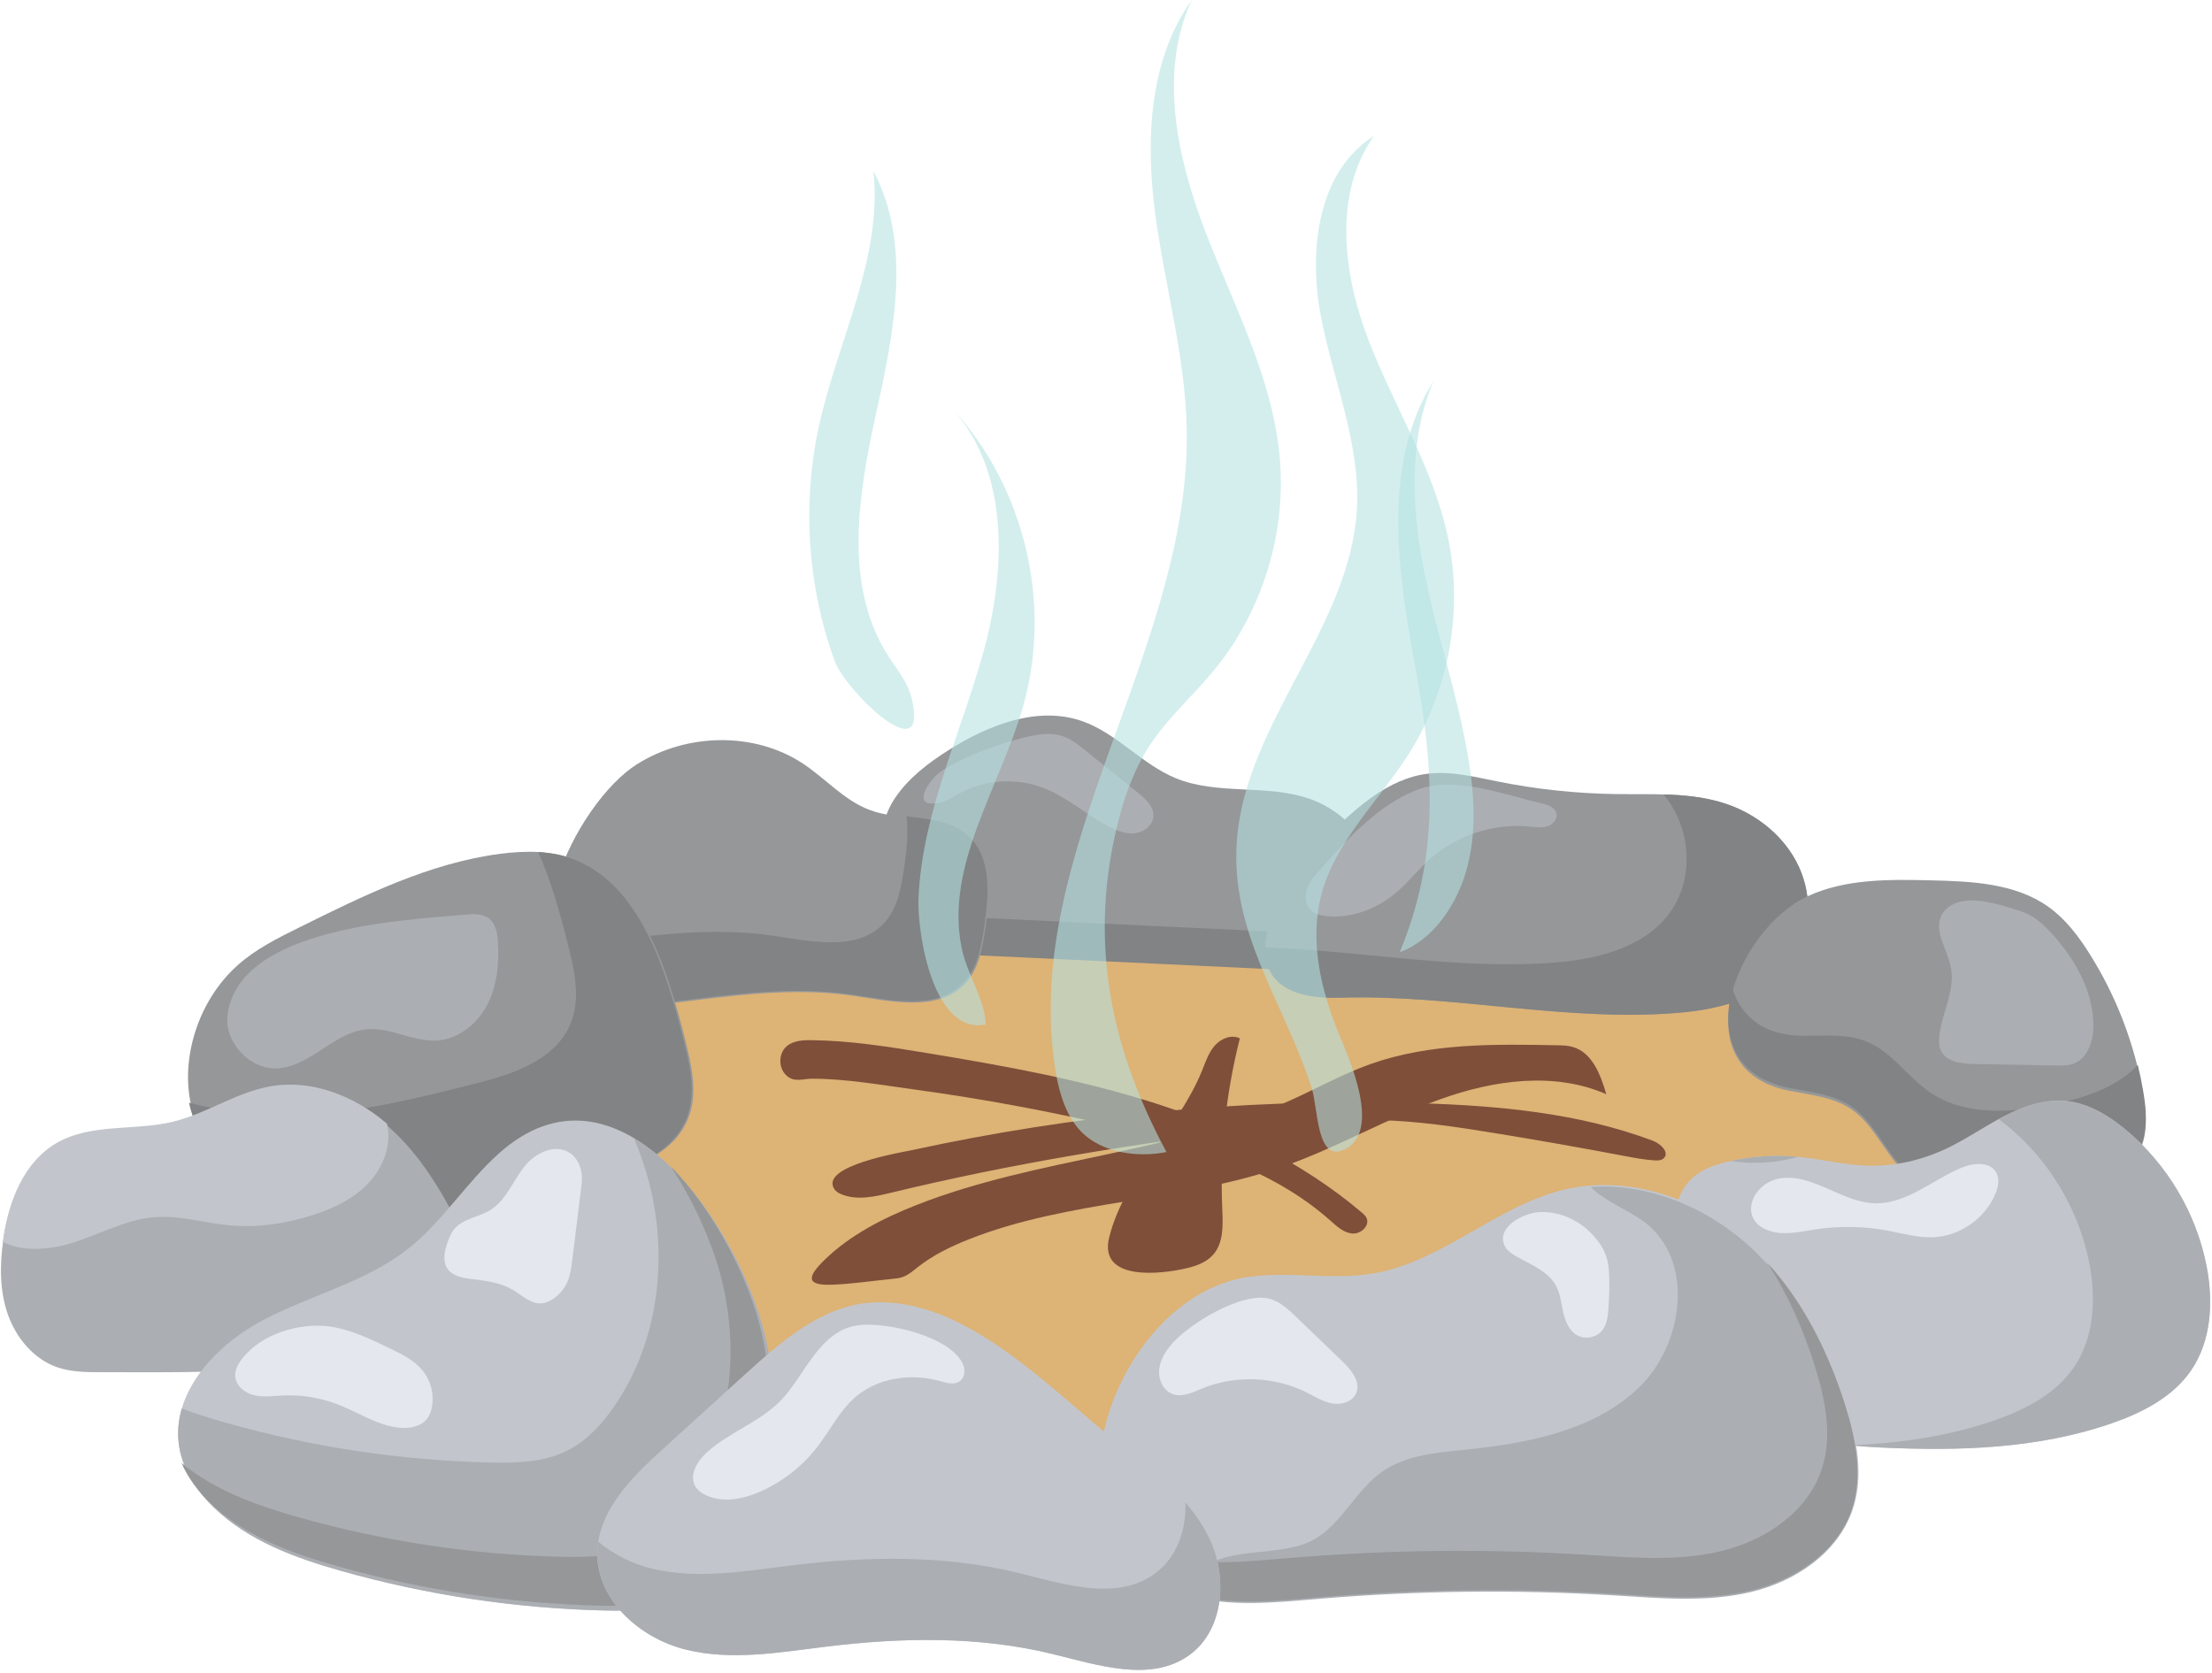 <svg width="673" height="509" viewBox="0 0 673 509" fill="none" xmlns="http://www.w3.org/2000/svg">
<path d="M204.218 280.85C187.238 288.25 171.668 298.5 156.208 308.7C140.718 318.91 125.238 329.13 109.748 339.34C101.508 344.78 93.028 350.44 87.588 358.68C82.148 366.93 80.498 378.51 86.317 386.49C90.638 392.41 98.008 395.17 105.078 397.06C128.028 403.16 153.508 403.68 172.638 417.73C185.148 426.91 193.768 441.19 207.618 448.17C219.928 454.37 234.408 453.82 248.168 453.13C272.588 451.91 297.008 450.69 321.418 449.47C353.578 447.86 385.868 446.24 417.448 439.97C442.758 434.94 467.517 426.94 493.147 423.93C515.417 421.31 537.958 422.51 560.308 420.71C572.088 419.76 584.368 417.76 593.768 410.61C609.768 398.44 612.498 375.84 613.618 355.77C614.128 346.64 614.498 337.1 610.738 328.76C606.528 319.42 597.778 313.02 589.028 307.7C520.958 266.28 436.848 265.83 357.758 256.16C330.518 252.83 301.518 248.8 275.508 260.02C252.468 269.97 227.458 270.73 204.218 280.85Z" fill="#DDB376"/>
<path d="M272.248 242.91C276.398 236.7 282.518 232.08 288.838 228.1C300.918 220.5 315.818 214.71 329.288 219.44C339.798 223.13 347.418 232.56 357.728 236.79C370.588 242.06 385.648 238.48 398.728 243.16C408.758 246.75 417.028 255.65 418.678 266.17C420.328 276.7 414.598 288.27 404.738 292.33C398.868 294.75 392.288 294.49 385.948 294.19C347.008 292.35 308.067 290.51 269.127 288.68C267.727 288.61 266.288 288.54 265.038 287.92C260.878 285.86 261.458 279.67 263.548 275.52C268.938 264.79 265.538 252.94 272.248 242.91Z" fill="#959799"/>
<path d="M424.528 264.81C422.868 272.24 417.958 278.95 410.938 281.84C405.068 284.26 398.487 284 392.147 283.7C353.207 281.86 314.268 280.02 275.328 278.19C273.928 278.12 272.488 278.05 271.238 277.43C270.718 277.17 270.267 276.85 269.887 276.47C269.887 276.47 269.887 276.47 269.887 276.48C267.797 280.63 267.217 286.82 271.377 288.88C272.627 289.5 274.078 289.58 275.468 289.64C314.408 291.48 353.348 293.32 392.288 295.15C398.628 295.45 405.208 295.71 411.078 293.29C420.928 289.24 426.668 277.66 425.018 267.13C424.898 266.34 424.728 265.57 424.528 264.81Z" fill="#818384"/>
<path d="M510.768 308.16C523.858 307.06 538.057 303.29 545.457 292.43C551.107 284.14 551.508 272.82 547.298 263.71C543.078 254.61 534.647 247.78 525.137 244.59C514.467 241.01 502.927 241.78 491.677 241.62C479.537 241.45 467.418 240.16 455.518 237.76C448.438 236.34 441.248 234.51 434.098 235.46C422.318 237.01 412.908 245.65 404.328 253.87C386.278 271.16 370.287 304.71 407.697 303.57C442.127 302.51 476.378 311.05 510.768 308.16Z" fill="#959799"/>
<path d="M547.288 263.71C543.068 254.61 534.637 247.78 525.127 244.59C519.037 242.55 512.658 241.92 506.208 241.73C507.828 243.77 509.218 245.99 510.328 248.37C514.548 257.47 514.148 268.8 508.488 277.09C501.088 287.94 486.888 291.71 473.798 292.82C444.158 295.31 414.618 289.311 384.958 288.281C384.658 297.381 390.598 304.09 407.688 303.57C442.128 302.51 476.388 311.061 510.768 308.161C523.858 307.061 538.058 303.29 545.458 292.43C551.108 284.14 551.498 272.82 547.288 263.71Z" fill="#818384"/>
<path d="M544.398 331.89C550.808 333.15 557.628 333.76 563.068 337.38C569.918 341.95 573.118 350.34 578.928 356.19C587.848 365.17 601.608 367.01 614.268 366.93C621.928 366.88 629.748 366.27 636.798 363.29C643.858 360.31 650.108 354.61 652.098 347.21C653.368 342.51 652.858 337.53 652.038 332.74C649.468 317.7 643.908 303.18 635.778 290.26C632.388 284.87 628.458 279.67 623.288 275.97C613.168 268.72 599.878 268.16 587.438 267.87C574.758 267.57 561.558 267.37 550.038 272.68C528.088 282.78 511.378 325.39 544.398 331.89Z" fill="#959799"/>
<path d="M650.427 324.05C648.907 325.63 647.217 327.06 645.407 328.28C639.057 332.56 631.497 334.66 623.987 336.17C611.587 338.68 597.717 339.51 587.247 332.41C580.427 327.79 575.688 320.17 568.078 316.99C562.048 314.47 555.237 315.19 548.697 315.18C536.417 315.16 529.718 309.15 527.108 300.84C523.448 314.24 527.067 327.63 544.417 331.05C550.837 332.31 557.658 332.92 563.088 336.54C569.938 341.11 573.137 349.5 578.937 355.35C587.857 364.33 601.628 366.17 614.278 366.09C621.938 366.04 629.758 365.43 636.808 362.45C643.868 359.47 650.118 353.77 652.108 346.37C653.368 341.67 652.858 336.69 652.048 331.9C651.598 329.26 651.057 326.64 650.427 324.05Z" fill="#818384"/>
<path d="M193.678 232.62C208.798 223.02 229.588 222.51 244.478 232.47C251.248 237 256.838 243.49 264.438 246.39C274.568 250.26 287.498 247.49 295.288 255.03C302.118 261.64 301.247 272.64 299.877 282.05C298.987 288.16 297.908 294.67 293.718 299.21C285.648 307.96 271.558 304.76 259.788 303.02C243.788 300.65 227.488 302.34 211.438 304.37C201.468 305.63 190.988 306.96 181.648 303.26C151.578 291.35 175.268 244.32 193.678 232.62Z" fill="#959799"/>
<path d="M294.897 254.64C289.937 249.84 282.898 249.22 275.828 248.4C276.438 253.37 275.867 258.76 275.137 263.72C274.247 269.83 273.168 276.34 268.978 280.88C260.908 289.63 246.818 286.44 235.048 284.7C219.048 282.34 202.748 284.02 186.698 286.05C180.378 286.85 173.858 287.67 167.548 287.23C169.048 294.05 173.248 299.71 181.258 302.88C190.598 306.58 201.078 305.25 211.048 303.99C227.098 301.96 243.397 300.28 259.397 302.64C271.167 304.38 285.258 307.57 293.328 298.82C297.518 294.28 298.588 287.77 299.488 281.66C300.858 272.25 301.737 261.25 294.897 254.64Z" fill="#818384"/>
<path d="M60.788 343.42C57.228 336.65 56.528 328.38 57.788 320.67C59.488 310.24 64.698 300.52 72.198 293.79C77.718 288.83 84.308 285.55 90.808 282.32C110.588 272.5 130.758 262.55 152.308 259.78C160.148 258.78 168.298 258.78 175.688 261.78C195.208 269.7 203.078 294.69 208.548 316.68C210.338 323.9 212.128 331.64 209.928 338.74C206.138 350.94 192.878 355.56 181.408 358.48C163.888 362.94 146.238 367.42 128.278 368.23C108.598 369.12 71.918 364.61 60.788 343.42Z" fill="#959799"/>
<path d="M208.028 316.66C202.558 294.67 194.698 269.68 175.178 261.75C171.518 260.26 167.668 259.51 163.768 259.26C167.728 268.21 170.508 278.19 172.858 287.62C174.648 294.84 176.438 302.58 174.238 309.68C170.448 321.88 157.188 326.5 145.718 329.42C128.198 333.88 110.548 338.36 92.578 339.17C83.218 339.59 69.998 338.78 57.508 335.54C58.088 338.29 58.998 340.94 60.288 343.4C71.418 364.59 108.108 369.1 127.758 368.22C145.718 367.41 163.368 362.93 180.898 358.47C192.358 355.55 205.628 350.93 209.418 338.73C211.608 331.61 209.828 323.87 208.028 316.66Z" fill="#818384"/>
<path d="M509.078 371.99C509.578 367.04 511.148 361.95 514.778 358.55C517.728 355.78 521.717 354.41 525.657 353.48C532.707 351.82 540.038 351.32 547.258 352.02C554.148 352.69 560.918 354.44 567.838 354.69C576.308 355 584.808 353.02 592.458 349.36C598.408 346.52 603.837 342.69 609.697 339.66C615.557 336.63 622.077 334.37 628.637 335.02C635.337 335.69 641.398 339.33 646.588 343.61C659.328 354.12 668.257 369.16 671.387 385.37C673.467 396.12 672.837 407.97 666.627 417C661.057 425.1 651.788 429.84 642.498 433.07C620.098 440.85 595.867 441.57 572.187 440.43C564.127 440.04 555.927 439.41 548.427 436.44C542.557 434.11 537.318 430.42 532.528 426.3C528.418 422.77 524.548 418.83 521.978 414.06C518.558 407.72 520.108 400.27 516.208 394.28C511.478 387.01 508.158 381.07 509.078 371.99Z" fill="#C2C6CC"/>
<path d="M532.147 353.79C537.207 353.97 542.277 353.34 547.167 352.02C540.267 351.36 533.278 351.8 526.508 353.3C528.378 353.53 530.257 353.72 532.147 353.79Z" fill="#ABAEB2"/>
<path d="M671.368 385.38C668.238 369.16 659.308 354.13 646.568 343.62C641.378 339.34 635.318 335.7 628.618 335.03C622.058 334.38 615.527 336.64 609.677 339.67C609.137 339.95 608.608 340.24 608.078 340.53C609.038 341.23 609.987 341.96 610.897 342.72C623.637 353.23 632.568 368.27 635.698 384.48C637.778 395.23 637.148 407.08 630.938 416.11C625.367 424.21 616.098 428.96 606.808 432.18C592.708 437.08 577.877 439.17 562.927 439.77C565.997 440.11 569.097 440.29 572.177 440.44C595.857 441.58 620.088 440.86 642.488 433.08C651.778 429.86 661.048 425.11 666.618 417.01C672.808 407.98 673.438 396.13 671.368 385.38Z" fill="#ABAEB2"/>
<path d="M30.928 417.53C26.398 417.53 21.768 417.52 17.478 416.05C10.268 413.57 4.898 407.11 2.378 399.91C-0.132 392.71 -0.092 384.85 0.998 377.3C2.628 365.93 7.298 354 17.248 348.26C27.708 342.24 40.868 344.65 52.598 341.81C62.898 339.32 71.968 332.8 82.408 331.01C95.168 328.82 108.358 334.19 118.088 342.73C127.818 351.27 134.558 362.67 140.328 374.26C143.578 380.79 146.578 388.54 143.458 395.14C140.888 400.56 134.948 403.41 129.358 405.6C96.058 418.65 65.888 417.51 30.928 417.53Z" fill="#ABAEB2"/>
<path d="M0.878 377.84C7.188 381.33 16.528 380.01 22.668 377.98C30.788 375.33 38.518 371.04 47.028 370.36C54.728 369.74 62.318 372.16 70.018 372.86C78.228 373.61 86.548 372.38 94.428 369.95C100.938 367.94 107.358 364.99 112.048 360.05C116.598 355.27 119.248 348.34 117.758 341.94C108.058 333.58 95.028 328.35 82.428 330.51C71.988 332.3 62.918 338.83 52.618 341.31C40.888 344.14 27.728 341.73 17.268 347.76C7.318 353.49 2.648 365.42 1.018 376.8C0.968 377.15 0.928 377.49 0.878 377.84Z" fill="#C2C6CC"/>
<path d="M379.718 388.56C392.448 386.72 405.548 389.65 418.208 387.42C439.088 383.74 455.508 366.74 476.158 361.92C495.458 357.42 516.288 364.56 531.248 377.56C546.208 390.57 555.828 408.8 561.758 427.72C564.958 437.93 567.158 449.08 563.728 459.22C559.328 472.25 546.328 480.82 532.938 483.98C519.548 487.14 505.578 485.85 491.848 485.01C461.838 483.16 431.678 483.49 401.718 486.02C387.848 487.19 373.558 488.78 360.288 484.6C312.468 469.51 338.028 394.58 379.718 388.56Z" fill="#C2C6CC"/>
<path d="M563.407 459.68C566.837 449.54 564.638 438.39 561.438 428.18C555.508 409.27 545.887 391.03 530.927 378.02C518.057 366.82 500.828 359.99 483.968 361.17C488.258 365.58 495.318 368.05 500.488 371.98C515.688 383.57 512.328 409.19 498.468 422.36C484.608 435.52 464.447 439.22 445.427 441.15C436.757 442.03 427.598 442.83 420.478 447.84C412.708 453.3 408.588 462.98 400.528 467.99C390.228 474.39 373.708 469.83 364.758 478.12C362.518 480.19 361.198 482.63 360.598 485.23C373.698 489.17 387.757 487.62 401.407 486.48C431.377 483.96 461.528 483.62 491.538 485.47C505.268 486.32 519.237 487.6 532.627 484.44C546.017 481.28 559.007 472.71 563.407 459.68Z" fill="#ABAEB2"/>
<path d="M561.448 427.71C556.448 411.78 548.818 396.34 537.598 384.09C543.958 393.81 548.728 404.67 552.218 415.78C555.418 425.99 557.618 437.14 554.188 447.28C549.778 460.31 536.787 468.88 523.397 472.04C510.007 475.2 496.038 473.91 482.308 473.07C452.288 471.22 422.137 471.55 392.177 474.08C384.187 474.75 376.058 475.55 368.058 475.32C366.878 475.96 365.768 476.73 364.758 477.66C362.518 479.73 361.198 482.17 360.598 484.77C373.698 488.71 387.757 487.17 401.407 486.02C431.377 483.5 461.528 483.16 491.538 485.01C505.268 485.86 519.237 487.14 532.627 483.98C546.017 480.82 559.007 472.25 563.417 459.22C566.847 449.07 564.648 437.92 561.448 427.71Z" fill="#959799"/>
<path d="M151.608 351.12C141.748 360 134.618 371.71 124.198 379.94C111.268 390.15 94.548 394.02 79.988 401.71C65.418 409.4 51.858 424.03 54.548 440.29C55.718 447.34 59.858 453.62 64.988 458.6C75.498 468.83 89.818 474.06 103.928 478.03C129.948 485.36 156.898 489.41 183.928 490.04C191.868 490.22 200.128 490.04 207.258 486.54C213.258 483.59 217.958 478.51 221.748 473.01C235.608 452.93 238.508 426.36 231.858 402.89C222.858 371.13 187.468 318.81 151.608 351.12Z" fill="#C2C6CC"/>
<path d="M231.848 402.89C226.458 383.88 211.618 357.51 192.878 346.32C194.558 350.33 195.938 354.23 196.958 357.86C203.608 381.33 200.708 407.9 186.848 427.98C183.048 433.48 178.358 438.56 172.358 441.51C165.228 445.01 156.968 445.19 149.028 445.01C121.998 444.38 95.048 440.34 69.028 433C64.428 431.7 59.808 430.27 55.298 428.58C54.198 432.33 53.868 436.25 54.528 440.28C55.698 447.33 59.837 453.61 64.968 458.59C75.478 468.82 89.798 474.05 103.908 478.02C129.928 485.35 156.878 489.4 183.908 490.03C191.848 490.21 200.108 490.04 207.238 486.53C213.238 483.58 217.938 478.5 221.728 473C235.598 452.93 238.498 426.36 231.848 402.89Z" fill="#ABAEB2"/>
<path d="M230.637 401.42C226.507 386.83 216.798 367.91 204.038 354.85C210.928 365.35 216.098 376.9 218.838 386.56C225.488 410.03 222.588 436.6 208.728 456.68C204.928 462.18 200.228 467.26 194.238 470.21C187.108 473.71 178.848 473.89 170.908 473.71C143.878 473.08 116.928 469.04 90.908 461.7C78.198 458.12 65.328 453.51 55.218 445.16C57.167 449.65 60.228 453.7 63.758 457.13C74.268 467.36 88.588 472.59 102.698 476.56C128.718 483.89 155.668 487.94 182.698 488.57C190.638 488.75 198.898 488.58 206.028 485.07C212.028 482.12 216.728 477.04 220.518 471.54C234.378 451.46 237.287 424.9 230.637 401.42Z" fill="#959799"/>
<path d="M264.658 396.38C249.998 397.54 237.958 407.95 227.068 417.84C218.578 425.55 210.088 433.26 201.608 440.97C192.138 449.57 181.948 459.68 181.738 472.47C181.498 486.84 194.708 498.49 208.658 501.94C222.608 505.39 237.228 502.76 251.498 501.02C274.368 498.23 297.818 497.8 320.198 503.27C334.138 506.68 350.108 512.01 361.778 503.66C372.418 496.05 373.588 479.87 367.918 468.07C362.258 456.27 351.538 447.84 341.178 439.85C320.298 423.71 293.908 394.12 264.658 396.38Z" fill="#C2C6CC"/>
<path d="M367.928 468.06C366.018 464.08 363.518 460.49 360.668 457.16C360.938 465.67 358.018 474.07 351.188 478.95C339.508 487.3 323.548 481.97 309.608 478.56C287.228 473.09 263.778 473.52 240.908 476.31C226.638 478.05 212.018 480.68 198.068 477.23C192.298 475.8 186.648 472.97 182.028 469.12C181.858 470.22 181.758 471.33 181.738 472.47C181.498 486.84 194.708 498.49 208.658 501.94C222.608 505.39 237.228 502.76 251.498 501.02C274.368 498.23 297.818 497.8 320.198 503.27C334.138 506.68 350.108 512.01 361.778 503.66C372.428 496.04 373.588 479.85 367.928 468.06Z" fill="#ABAEB2"/>
<path d="M237.707 425.99C231.247 432.72 221.778 435.77 214.908 442.07C212.028 444.71 209.547 449.01 211.587 452.34C212.297 453.51 213.467 454.33 214.707 454.92C219.957 457.43 226.258 456.14 231.568 453.75C238.318 450.71 244.298 445.98 248.798 440.1C252.598 435.15 255.408 429.35 260.098 425.23C266.998 419.18 277.198 417.76 286.038 420.24C288.008 420.79 290.288 421.48 291.968 420.31C293.498 419.24 293.778 416.96 293.048 415.25C289.348 406.58 269.618 402.09 261.038 403.26C249.278 404.86 244.887 418.51 237.707 425.99Z" fill="#E4E7ED"/>
<path d="M163.128 351.65C160.078 353.61 158.108 356.82 156.228 359.91C154.348 363 152.348 366.2 149.278 368.13C145.698 370.37 140.887 370.75 138.197 374C137.187 375.22 136.598 376.74 136.098 378.24C135.258 380.73 134.628 383.62 136.018 385.85C137.568 388.33 140.878 388.88 143.788 389.22C148.028 389.71 152.398 390.3 156.058 392.49C158.808 394.13 161.348 396.71 164.548 396.59C166.028 396.54 167.438 395.87 168.638 395C170.418 393.7 171.837 391.91 172.697 389.88C173.567 387.82 173.848 385.57 174.118 383.36C175.058 375.7 176.007 368.05 176.947 360.39C177.997 351.87 171.188 346.46 163.128 351.65Z" fill="#E4E7ED"/>
<path d="M74.938 411.96C73.097 413.95 71.267 416.39 71.597 419.08C71.948 421.91 74.668 423.94 77.448 424.56C80.228 425.19 83.118 424.76 85.968 424.62C91.668 424.34 97.428 425.27 102.758 427.33C108.928 429.71 114.648 433.61 121.218 434.4C124.428 434.78 128.088 434.18 130.018 431.59C130.758 430.6 131.168 429.39 131.398 428.18C132.148 424.32 131.108 420.16 128.648 417.1C126.148 413.99 122.438 412.15 118.848 410.4C113.468 407.79 108.028 405.15 102.178 403.94C93.098 402.06 81.358 405.03 74.938 411.96Z" fill="#E4E7ED"/>
<path d="M538.928 374.69C543.188 375.91 547.708 374.79 552.088 374.11C559.418 372.97 566.948 373.08 574.248 374.44C578.808 375.29 583.338 376.63 587.978 376.48C596.148 376.21 603.928 370.839 607.078 363.299C607.948 361.229 608.458 358.76 607.368 356.79C605.468 353.36 600.368 353.81 596.748 355.33C588.128 358.95 580.508 365.97 571.158 366.15C561.038 366.35 551.588 356.93 541.608 358.54C532.728 359.99 528.388 371.67 538.928 374.69Z" fill="#E4E7ED"/>
<path d="M355.987 409.55C354.197 411.79 352.747 414.44 352.647 417.3C352.547 420.16 354.088 423.21 356.778 424.18C359.708 425.24 362.857 423.68 365.737 422.49C375.887 418.33 387.818 418.8 397.618 423.73C400.138 425 402.578 426.56 405.358 427.05C408.138 427.53 411.428 426.56 412.588 423.99C414.128 420.55 411.177 416.87 408.457 414.26C403.737 409.73 399.018 405.2 394.308 400.66C391.998 398.44 389.547 396.14 386.467 395.24C377.917 392.76 361.097 403.16 355.987 409.55Z" fill="#E4E7ED"/>
<path d="M457.728 378.93C458.358 380.4 459.757 381.37 461.137 382.17C465.597 384.76 470.958 386.69 473.408 391.23C474.748 393.7 474.998 396.6 475.608 399.34C476.228 402.09 477.417 404.96 479.887 406.32C482.337 407.67 485.718 407 487.468 404.81C488.888 403.03 489.178 400.62 489.348 398.35C489.548 395.59 489.647 392.82 489.637 390.05C489.627 387.34 489.508 384.59 488.608 382.04C487.618 379.23 485.728 376.81 483.578 374.73C479.498 370.78 473.528 368.31 467.778 368.87C463.448 369.3 455.288 373.27 457.728 378.93Z" fill="#E4E7ED"/>
<path d="M69.257 308.56C68.067 317.05 75.957 325.6 84.517 325.08C94.448 324.48 101.628 314.13 111.528 313.19C118.818 312.5 125.797 317.13 133.097 316.6C139.647 316.13 145.377 311.39 148.357 305.54C151.337 299.69 151.917 292.88 151.467 286.32C151.297 283.9 150.878 281.25 149.038 279.66C147.058 277.96 144.148 278.07 141.548 278.3C122.998 279.98 72.978 282.1 69.257 308.56Z" fill="#ABAEB2"/>
<path d="M597.318 274.18C594.668 274.59 592.028 275.98 590.768 278.35C588.168 283.28 592.498 288.89 593.568 294.36C594.928 301.35 590.798 308.17 590.038 315.25C589.878 316.72 589.878 318.27 590.498 319.62C592.088 323.13 596.748 323.69 600.598 323.76C609.018 323.91 617.428 324.06 625.848 324.21C627.498 324.24 629.188 324.26 630.748 323.72C635.218 322.17 636.948 316.7 636.918 311.97C636.848 301.62 631.408 291.95 624.458 284.27C621.798 281.32 618.748 278.51 614.968 277.31C609.688 275.63 602.918 273.31 597.318 274.18Z" fill="#ABAEB2"/>
<path d="M401.717 264.5C400.147 266.24 398.547 268.05 397.727 270.25C396.907 272.45 397.047 275.17 398.687 276.85C399.977 278.17 401.927 278.61 403.767 278.78C411.327 279.47 418.977 276.54 424.757 271.62C428.367 268.55 431.298 264.77 434.808 261.59C443.038 254.15 454.487 250.4 465.527 251.52C467.277 251.7 469.077 251.98 470.757 251.46C472.427 250.93 473.918 249.27 473.548 247.56C473.138 245.65 470.877 244.86 468.977 244.42C457.277 241.72 442.357 235.87 430.967 240.4C419.087 245.11 410.047 255.23 401.717 264.5Z" fill="#ABAEB2"/>
<path d="M286.447 244.08C288.307 243.6 289.938 242.49 291.618 241.55C299.488 237.18 309.317 236.53 317.687 239.84C324.857 242.67 330.688 248.09 337.548 251.6C339.978 252.84 342.658 253.86 345.358 253.53C348.058 253.21 350.717 251.16 350.917 248.44C351.137 245.48 348.588 243.12 346.278 241.26C340.778 236.84 335.278 232.42 329.778 228C327.998 226.57 326.178 225.11 324.048 224.26C319.938 222.61 315.278 223.44 310.998 224.56C302.688 226.74 294.238 229.89 286.858 234.33C282.618 236.89 276.307 246.7 286.447 244.08Z" fill="#ABAEB2"/>
<path d="M279.018 366.59C315.558 352.26 356.418 351.03 392.238 334.98C400.478 331.29 408.398 326.83 416.898 323.8C434.928 317.38 454.558 317.68 473.688 318.05C475.348 318.08 477.038 318.12 478.628 318.6C484.478 320.35 486.998 327.07 488.708 332.94C472.908 326.02 454.478 328.63 438.248 334.46C422.018 340.28 406.988 349.11 390.718 354.84C359.688 365.76 325.338 364.99 294.758 377.1C289.258 379.28 283.868 381.89 279.228 385.56C277.818 386.67 276.448 387.9 274.758 388.52C273.628 388.94 272.418 389.05 271.218 389.17C265.178 389.75 259.038 390.71 252.968 390.91C245.138 391.16 245.668 388.47 250.718 383.51C258.618 375.75 268.818 370.59 279.018 366.59Z" fill="#7F4F39"/>
<path d="M341.637 343.39C364.277 348.82 387.418 355.95 404.808 371.44C406.748 373.17 408.817 375.1 411.417 375.33C414.007 375.57 416.877 372.93 415.757 370.58C415.427 369.89 414.837 369.38 414.257 368.89C396.077 353.49 374.147 342.99 351.457 335.71C328.767 328.43 305.217 324.25 281.707 320.37C270.197 318.47 258.627 316.64 246.957 316.5C244.257 316.47 241.308 316.62 239.288 318.41C236.698 320.7 236.818 325.28 239.528 327.47C241.908 329.39 244.338 328.21 247.098 328.22C257.498 328.24 268.177 330.15 278.467 331.55C299.707 334.46 320.797 338.39 341.637 343.39Z" fill="#7F4F39"/>
<path d="M431.487 335.67C455.707 336.4 480.237 338.59 502.917 347.12C505.247 348 507.997 350.65 506.217 352.41C505.497 353.12 504.368 353.14 503.358 353.08C500.238 352.88 497.168 352.29 494.098 351.71C480.878 349.2 467.628 346.87 454.338 344.71C442.828 342.84 431.258 341.1 419.598 340.83C407.498 340.55 395.427 341.86 383.417 343.32C345.677 347.89 308.077 353.95 271.137 362.91C266.077 364.14 260.578 365.39 255.808 363.3C255.098 362.99 254.387 362.58 253.937 361.95C248.887 354.73 274.827 350.55 277.417 349.98C289.747 347.29 302.148 344.97 314.618 343.02C339.338 339.15 364.288 336.75 389.298 335.83C403.358 335.3 417.427 335.25 431.487 335.67Z" fill="#7F4F39"/>
<path d="M361.208 385.85C364.138 385.15 367.118 384.03 369.108 381.77C372.318 378.13 372.088 372.72 371.878 367.87C371.118 350.43 372.928 332.87 377.228 315.95C374.688 314.69 371.498 315.99 369.618 318.12C367.738 320.25 366.838 323.03 365.768 325.66C358.468 343.72 342.208 357.59 337.478 376.48C334.158 389.8 352.808 387.86 361.208 385.85Z" fill="#7F4F39"/>
<path opacity="0.58" d="M279.457 273.1C280.617 247.29 292.327 223.3 299.197 198.39C306.067 173.48 307.117 144.04 290.027 124.66C311.597 148.25 320.007 183.16 311.537 213.98C304.647 239.06 287.338 263.1 292.608 288.57C294.218 296.36 299.727 304.29 299.927 311.73C283.877 315.04 278.977 283.82 279.457 273.1Z" fill="#B5E2E2"/>
<path opacity="0.58" d="M327.468 342.63C323.558 337.52 321.928 331.05 320.958 324.69C310.918 258.72 362.398 197.13 361.058 130.42C360.608 108.14 354.238 86.43 351.378 64.33C348.518 42.23 349.678 18.18 362.568 0C352.508 21.94 358.038 47.8 366.688 70.33C375.338 92.86 387.078 114.78 389.328 138.81C391.498 162.05 384.128 186.04 369.288 204.05C362.998 211.68 355.428 218.29 349.978 226.54C344.548 234.75 341.418 244.28 339.288 253.88C331.568 288.6 338.438 319.88 354.898 350.54C345.558 352.4 333.628 350.67 327.468 342.63Z" fill="#B5E2E2"/>
<path opacity="0.58" d="M376.348 255.33C379.238 219.53 410.878 190.7 412.838 154.84C413.938 134.76 405.488 115.52 401.788 95.75C398.088 75.98 400.978 52.08 418.008 41.38C405.588 59.03 408.618 83.34 416.368 103.47C424.118 123.61 436.048 142.29 440.518 163.4C445.238 185.68 440.958 209.74 428.848 229.03C419.808 243.43 406.448 255.66 402.068 272.09C398.358 286.01 401.777 300.89 407.217 314.23C410.127 321.37 420.807 344.37 408.897 349.85C400.557 353.69 401.028 337.26 399.118 331.23C390.938 305.39 374.028 283.96 376.348 255.33Z" fill="#B5E2E2"/>
<path opacity="0.58" d="M253.958 201.179C245.688 178.479 243.988 153.419 249.118 129.809C254.788 103.719 268.618 78.559 265.718 52.02C277.568 74.26 271.958 101.329 266.528 125.939C261.098 150.549 256.617 178.15 270.137 199.42C272.817 203.63 276.197 207.589 277.377 212.439C282.897 235.309 257.198 210.079 253.958 201.179Z" fill="#B5E2E2"/>
<path opacity="0.58" d="M430.808 204.19C425.328 174.48 420.128 141.52 436.138 115.91C428.598 133.77 429.458 154.1 433.158 173.12C436.868 192.15 443.268 210.58 446.568 229.69C448.588 241.42 449.398 253.65 446.078 265.08C443.148 275.21 436.108 286.02 425.868 289.74C437.808 261.02 436.408 234.58 430.808 204.19Z" fill="#B5E2E2"/>
</svg>
